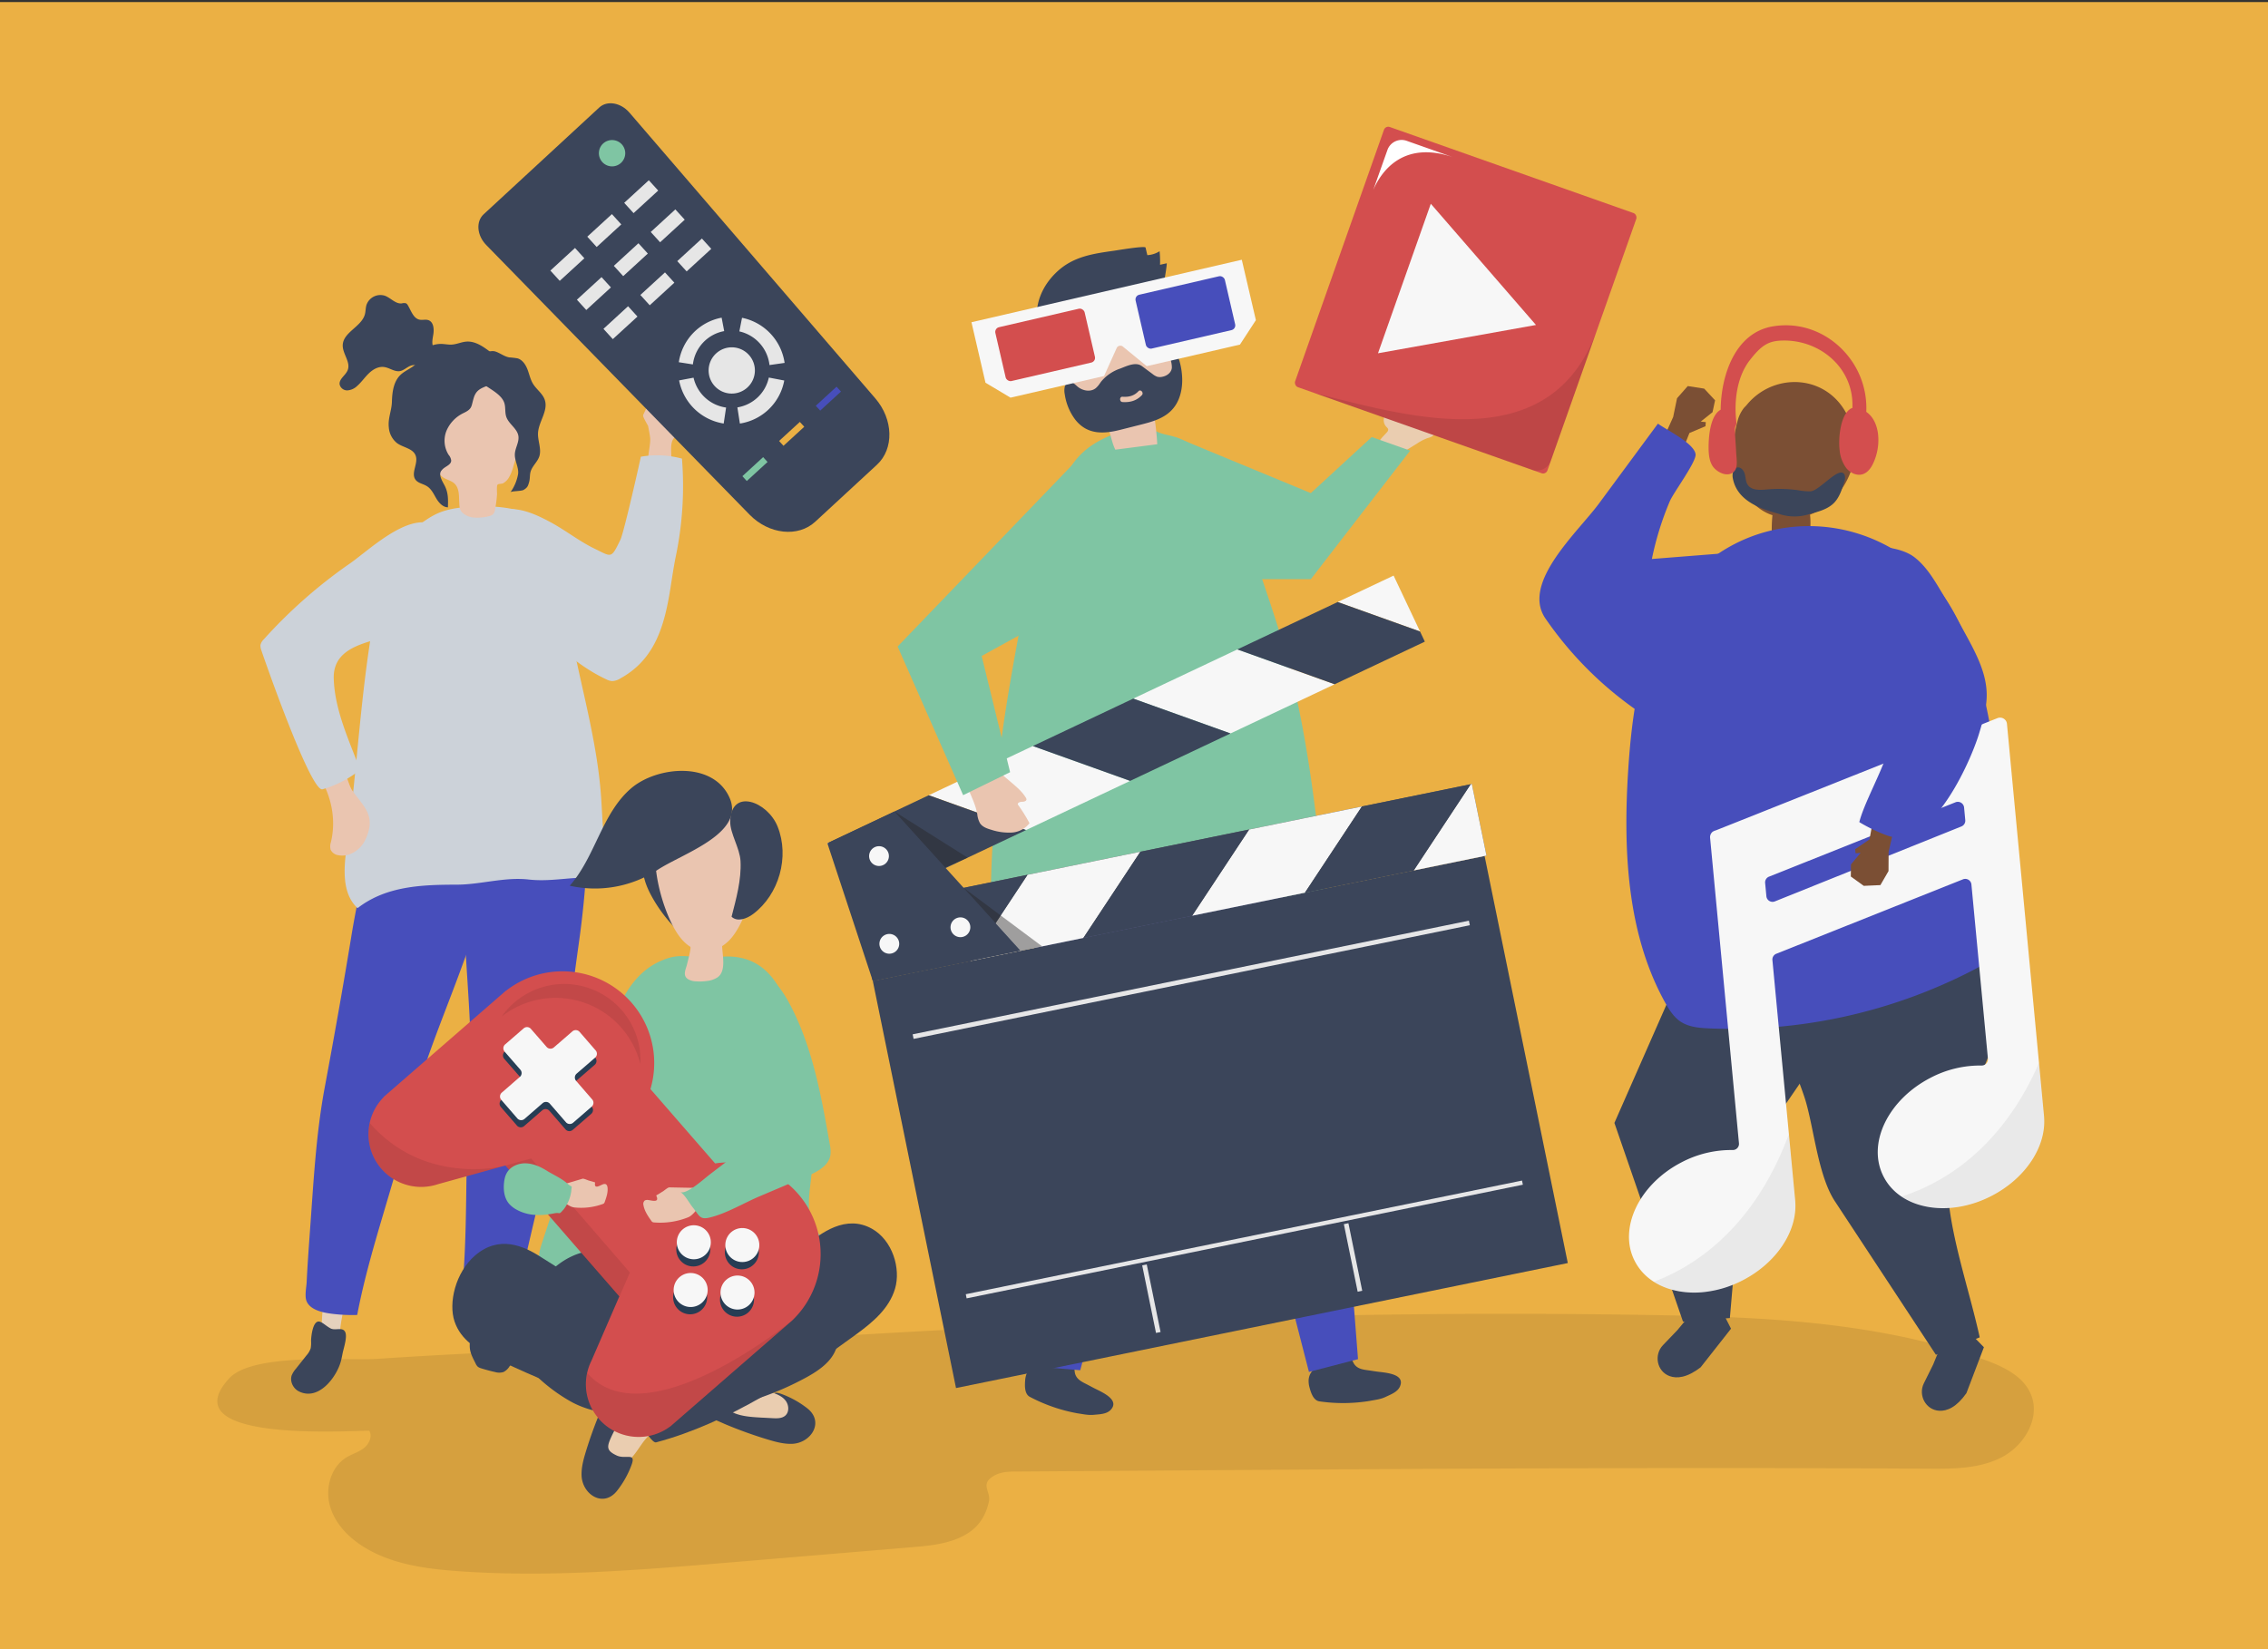 <svg xmlns="http://www.w3.org/2000/svg" viewBox="0 0 1100 800"><rect x="0" y="0" width="1100" height="800" fill="#333333" stroke="none"/><defs><style>.cls-1{isolation:isolate;}.cls-2{fill:#ebb044;}.cls-3{opacity:0.09;}.cls-4{fill:#e5d1bd;}.cls-5{fill:#3b455a;}.cls-6{fill:#474ebb;}.cls-7{fill:#7fc5a3;}.cls-8{fill:#534741;}.cls-9{fill:#eac5b0;}.cls-10{fill:#f7f7f7;}.cls-11{fill:#d34e4e;}.cls-12{fill:#59595b;}.cls-13{fill:#e6e6e7;}.cls-14{fill:#272525;opacity:0.42;}.cls-14,.cls-22{mix-blend-mode:multiply;}.cls-15{fill:#eacdb0;}.cls-16{opacity:0.1;}.cls-17{fill:#fff;}.cls-18{fill:#7b4f34;}.cls-19{fill:#161216;opacity:0.06;}.cls-20{fill:#ccd2d9;}.cls-21{fill:#e6e6e6;}.cls-22{opacity:0.08;}.cls-23{fill:#273d54;}</style></defs><title>Artboard 195</title><g class="cls-1"><g id="background"><rect class="cls-2" y="1" width="1100" height="800"/></g><g id="object"><path class="cls-3" d="M915.89,647.11a309.54,309.54,0,0,1,46.26,12.39c9.32,3.33,19.37,8,23,17.25,4.49,11.32-3.42,24.49-14.21,30.12s-23.52,5.67-35.69,5.59c-126.75-.79-253.5.08-380.25.95l-61.71.42c-3.78,0-7.74.1-11,1.94-7.38,4.14-1.56,7.65-2.66,12.64-1.35,6.13-4.3,11.39-9.66,15-8,5.37-18.12,6.34-27.75,7.14l-89,7.45c-43.65,3.65-87.51,7.31-131.19,4.15-15.89-1.15-32.3-3.4-45.79-11.86-7.46-4.68-14-11.51-16.27-20s.51-18.67,8-23.27c2.75-1.69,6-2.58,8.52-4.56s4.28-5.7,2.58-8.44c-10.17,0-96.26,5.79-68-25.29,11.61-12.75,56.83-8.53,72.19-9.57,41.37-2.79,82.8-4.48,124.25-5.38,38.92-.84,76.65-4.43,115.51-6.68,82.72-4.79,165.52-8.21,248.38-9.36q64.61-.9,129.23.17C839.18,638.55,878.2,639.91,915.89,647.11Z"/><path class="cls-4" d="M165,647.77c-3.14.21-6-.89-9.06-1.24a155.74,155.74,0,0,1,3.63-31.67c4.73,5.25,8.71,2.2,8.55,12.07C168.09,630.13,164.4,642.91,165,647.77Z"/><path class="cls-5" d="M155.27,641.19c-3.57-1.28-4.37,7.25-4.4,9.25a15.43,15.43,0,0,1-.18,3.6,9.66,9.66,0,0,1-2,3.4L143.49,664a11.68,11.68,0,0,0-2,3.15c-1,2.92.67,6.38,3.43,7.78,9.59,4.84,18.34-6.89,20.42-14.63.32-1.18.55-2.39.78-3.59.48-2.5,2.37-7.94,1.38-10.38-1.16-2.84-4.66-.78-7-1.85C158.44,643.44,156.72,641.7,155.27,641.19Z"/><path class="cls-6" d="M223.36,470.64c-8.93,24.32-19.25,48.12-25.12,73.58-7.27,31.46-19,62.13-25,93.66a77.89,77.89,0,0,1-11.63-.5c-4.43-.52-11.45-1.72-13.05-6.55-.81-2.47.05-6.48.18-9.05.4-8.21,1-16.42,1.59-24.62,1.71-23.2,2.88-46.69,7.15-69.57,4.49-24.07,8.79-48.22,12.74-72.28,2-12.44,4.55-24.8,7.65-37,.79-3.15,9.09-35.6,10.72-35.34a152.29,152.29,0,0,1,54.28,19.47c1.63,1,3.21,2.12,3.78,3.85s.05,3.22-.47,4.79c-5,15-11.75,29-17.11,43.88C227.21,460.14,225.31,465.32,223.36,470.64Z"/><path class="cls-4" d="M228.56,642.25c2.93,1.14,6,.94,9,1.52a156.68,156.68,0,0,0,6-31.32c-6.08,3.61-9-.49-11.76,9C230.87,624.5,230.59,637.8,228.56,642.25Z"/><path class="cls-5" d="M240.64,640.66c0,5.83,4.6,12.11,7.14,17.35a3.6,3.6,0,0,1-.59,4.69,7.33,7.33,0,0,1-3,2.86,7.07,7.07,0,0,1-4.1,0c-2.27-.5-4.52-1.1-6.73-1.8a4.9,4.9,0,0,1-1.57-.73,4.79,4.79,0,0,1-1.15-1.68c-1.57-3.15-2.9-5.39-2.82-8.9s.55-7.38-.12-11c-.32-1.74-.76-4,.74-4.93,1.15-.74,3.26.28,4.52.49,2.22.36,4.27.22,6.31,1.39a2.92,2.92,0,0,1,1.08.92A2.48,2.48,0,0,1,240.64,640.66Z"/><path class="cls-6" d="M225.53,455.79c1.3,25.88,4.07,51.66,2.11,77.72-2.42,32.19-.37,65-4,96.85a79.34,79.34,0,0,0,11.25,3c4.38.81,11.44,1.76,14.4-2.37,1.51-2.12,1.88-6.21,2.53-8.7,2.06-8,3.94-16,5.8-24,5.27-22.66,11.14-45.44,13.87-68.55,2.87-24.31,5.95-48.65,9.33-72.8,1.75-12.48,3-25,3.7-37.61.18-3.24,1.91-36.69.27-36.93a152.17,152.17,0,0,0-57.6,2.45c-1.85.44-3.71,1.07-4.76,2.55s-1,3.06-1,4.71c.36,15.78,2.6,31.17,3.29,47C225,444.61,225.25,450.13,225.53,455.79Z"/><path class="cls-5" d="M497.66,667.13a7.57,7.57,0,0,1,2.16-3.5c.55-.48,1.17-.85,1.71-1.35,2.5-2.33,2.22-4.56,5.91-4.06,4.19.58,8.38,1.35,12.56,2a1,1,0,0,1,.47.17,1,1,0,0,1,.26.68c.17,1.45.34,2.9.52,4.35.46,3.92,4,5.07,6.85,6.62l2.29,1.21c3.26,1.73,13.15,5.58,8.27,10.69-2,2.11-5.51,2.11-8.2,2.38s-5.21-.36-7.77-.71a79.63,79.63,0,0,1-23.2-8c-2.67-1.42-2.49-5.44-2.26-8.29A11.56,11.56,0,0,1,497.66,667.13Z"/><polygon class="cls-6" points="509.41 412.32 501.04 445.07 510.32 538.42 499.41 662.63 523.93 664.7 555.74 545.89 580.83 415.9 509.41 412.32"/><path class="cls-5" d="M634.7,670.36a7.52,7.52,0,0,1,.86-4c.36-.63.83-1.19,1.16-1.84,1.59-3,.58-5,4.23-5.79,4.15-.85,8.35-1.52,12.52-2.27a.91.91,0,0,1,.49,0,1,1,0,0,1,.47.55c.65,1.31,1.3,2.62,1.94,3.93,1.75,3.54,5.44,3.45,8.67,4l2.56.38c3.65.54,14.26.88,11.36,7.32-1.2,2.67-4.5,3.83-6.94,5s-5,1.4-7.56,1.91a79.75,79.75,0,0,1-24.53.24c-3-.45-4.16-4.3-4.89-7.07A10.92,10.92,0,0,1,634.7,670.36Z"/><polygon class="cls-6" points="560.94 426.17 551.92 451.01 603.78 544.78 634.85 665.52 658.65 659.32 649.09 536.7 629.48 405.77 560.94 426.17"/><path class="cls-7" d="M480.85,421.15c.21-6.1.57-11.2.62-13a472.39,472.39,0,0,1,4.28-49.75c2-15,4.59-30.1,7.37-45.24,4.36-23.75,8.32-44.67,17.06-67.25,3.11-8,6.29-16.18,11.65-22.86,4.94-6.16,12.31-10.38,19.71-12.86,3.45-1.15,7.34-2.14,10.8-2.93,3.92-.88,5.88.89,9.63,2.49,2.52,1.08,5.48,1.37,8.09,2.28,15.52,5.44,24.38,16.4,29.63,32l12.67,37.53c3.47,10.27,6.94,20.55,9.95,31,7.88,27.29,12.53,55.4,16,83.59,1.71,14.13,3.12,28.29,4.47,42.46.86,9.06-3.74,5.25-9.18,2.48-9.37-4.77-18.68-9.8-29.19-11.52a88.92,88.92,0,0,0-15.48-.8c-31.45.45-63,5.13-92.56,15.94a16.27,16.27,0,0,0-5,2.53c-1.91,1.6-4.5,5.24-7.27,3.34-1.72-1.19-2.13-5.22-2.45-7C480.36,436.15,480.61,428.51,480.85,421.15Z"/><path class="cls-8" d="M555.87,145.53a38.34,38.34,0,0,1,8.25,15.63c.42,1.53.93,3.29,2.36,3.92s.87,3.07,1.57,1.54,3.06-6.82,2.84-8.5a63.88,63.88,0,0,0-2.67-11.59c-1.09-3.28-2.56-6.63-5.3-8.69a19.31,19.31,0,0,0-5.5-2.56c-2.78-.94-5.63-1.88-8.55-1.77-5,.18-7.59,2.61-2.55,5.06A30.58,30.58,0,0,1,555.87,145.53Z"/><path class="cls-9" d="M540.94,218.13l20.34-2.63A126.92,126.92,0,0,0,559,197.42c5.55-2.32,11.91-5.77,12.48-12.37a20.88,20.88,0,0,0-.74-6.26l-5.67-25.63c-.65-2.95-1.34-6-3-8.51-2.84-4.4-7.93-6.26-12.68-7.07-12.14-2.09-25,1-33.76,9.89a19.32,19.32,0,0,0-5.26,8.57c-1.35,5.24.28,11,1.89,16.27l4.47,14.74c1.71,5.65,4.07,12.06,9.15,14.1,2.69,1.08,5.77.69,8.25,2.32C538.56,206.34,538.44,213.24,540.94,218.13Z"/><path class="cls-5" d="M572,174.93c-.46-1.56-2.2-6-3.87-2.6a5,5,0,0,0-.15,3,10.91,10.91,0,0,1,.38,3.09c-.22,2.35-2.37,3.89-4.51,4.33a5.17,5.17,0,0,1-2.59,0,7.74,7.74,0,0,1-2.26-1.32l-5.18-3.84c-3-2.21-7.35,0-10.42,1.17a20.54,20.54,0,0,0-9.34,6.36l-.71,1a11,11,0,0,1-1.89,2.17c-2.49,2-6.31,1.37-8.87-.78-1.18-1-2.37-2.34-3.82-2.22a3,3,0,0,0-2.35,2.31,8.78,8.78,0,0,0,0,3.68,26.77,26.77,0,0,0,5.14,12.35c6,7.55,14.13,6.81,22,4.82l9.33-2.36c5.69-1.43,11.68-3,15.73-7.52,3.56-3.94,4.93-9.59,4.75-15.13A34.38,34.38,0,0,0,572,174.93Zm-18.18,16.75c-2.54,2.75-5.84,3.61-9.43,3.35-1.53-.12-1.48-2.69.05-2.58,3,.22,5.6-.39,7.72-2.68C553.23,188.62,554.89,190.54,553.83,191.68Z"/><path class="cls-5" d="M562.63,128.44a46.5,46.5,0,0,0-.22-6.57,12.33,12.33,0,0,1-5.94,1.9c-.29-1.22-.57-2.45-.86-3.67-.24-1-14,1.35-15.1,1.5-10.53,1.49-20.16,2.81-28.21,10.56-6.87,6.62-10.34,15-9.42,24.6.87,9.2,6.42,20.22,13.2,26.48-.58-2.37-3.21-7.68-3.17-10.06a20.92,20.92,0,0,1,.69-7,27.12,27.12,0,0,1,6.95-11.93c5.17-5.22,11.74-8.86,18.54-11.45,6.23-2.37,13.89-5,20.65-4.7,3.24.14,3.93.8,5.06-2.76.2-.62,1.32-7.67,1.06-7.62Z"/><path class="cls-10" d="M471.17,156.31l6.8,29.34,12.14,7.25,45.38-10.5,6-13.34a2,2,0,0,1,3.32-.77l11.37,9.33,45.21-10.46,7.73-11.85L602.28,126Z"/><rect class="cls-11" x="484.69" y="153.89" width="44.44" height="26.81" rx="2.35" transform="translate(-24.67 118.6) rotate(-13.03)"/><rect class="cls-6" x="552.7" y="138.15" width="44.44" height="26.81" rx="2.35" transform="translate(-19.37 133.52) rotate(-13.03)"/><rect class="cls-5" x="440.43" y="443.5" width="302.85" height="201.56" transform="translate(-96.99 129.52) rotate(-11.55)"/><rect class="cls-12" x="416.7" y="410.37" width="303.78" height="35.44" transform="translate(-74.2 122.5) rotate(-11.55)"/><polygon class="cls-10" points="685.67 422.25 720.95 415.04 713.85 380.32 713.29 380.44 685.67 422.25"/><polygon class="cls-13" points="416.23 441.14 422.23 470.52 445.61 435.14 416.23 441.14"/><polygon class="cls-10" points="498.36 424.36 470.74 466.17 525.45 454.99 553.08 413.18 498.36 424.36"/><polygon class="cls-10" points="605.83 402.4 578.2 444.21 632.91 433.03 660.54 391.22 605.83 402.4"/><polygon class="cls-5" points="445.61 435.14 422.23 470.52 423.32 475.86 470.74 466.17 498.36 424.36 445.61 435.14"/><polygon class="cls-5" points="553.08 413.18 525.45 454.99 578.2 444.21 605.83 402.4 553.08 413.18"/><polygon class="cls-5" points="660.54 391.22 632.91 433.03 685.67 422.25 713.29 380.44 660.54 391.22"/><polygon class="cls-13" points="448.96 425.67 416.4 441.05 401.26 409.01 401.78 408.77 448.96 425.67"/><polygon class="cls-10" points="675.91 279.21 688.73 306.33 648.8 292.03 675.91 279.21"/><polygon class="cls-10" points="600.12 315.03 647.3 331.93 596.81 355.79 549.63 338.89 600.12 315.03"/><polygon class="cls-10" points="500.95 361.9 548.13 378.8 497.64 402.66 450.46 385.76 500.95 361.9"/><polygon class="cls-5" points="648.8 292.03 688.73 306.33 691.06 311.25 647.3 331.93 600.12 315.03 648.8 292.03"/><polygon class="cls-5" points="549.63 338.89 596.81 355.79 548.13 378.8 500.95 361.9 549.63 338.89"/><polygon class="cls-5" points="450.46 385.76 497.64 402.66 448.96 425.67 401.78 408.77 450.46 385.76"/><polygon class="cls-5" points="423.32 475.86 401.28 409.06 433.83 393.67 495.04 461.21 423.32 475.86"/><polygon class="cls-14" points="433.83 393.67 469.32 416.04 458.4 420.77 433.83 393.67"/><polygon class="cls-14" points="467.38 430.69 505.46 459.08 495.04 461.21 467.38 430.69"/><path class="cls-10" d="M431,414.19a4.8,4.8,0,1,1-5.76-3.58A4.79,4.79,0,0,1,431,414.19Z"/><path class="cls-10" d="M436,456.75a4.8,4.8,0,1,1-5.77-3.58A4.8,4.8,0,0,1,436,456.75Z"/><path class="cls-10" d="M470.49,448.72a4.8,4.8,0,1,1-5.77-3.58A4.8,4.8,0,0,1,470.49,448.72Z"/><rect class="cls-13" x="465.82" y="600.24" width="275.36" height="2.05" transform="translate(-108.16 133) rotate(-11.55)"/><rect class="cls-13" x="557.29" y="613.27" width="2.26" height="33.45" transform="translate(-114.82 124.56) rotate(-11.55)"/><rect class="cls-13" x="655.1" y="593.28" width="2.26" height="33.45" transform="translate(-108.84 143.73) rotate(-11.55)"/><rect class="cls-13" x="440.08" y="474.16" width="275.36" height="2.26" transform="translate(-83.46 125.3) rotate(-11.55)"/><path class="cls-9" d="M474,395a11,11,0,0,0,1.34,4.39c1.2,1.77,3.38,2.54,5.44,3.13a27.39,27.39,0,0,0,9.9,1.35,11.76,11.76,0,0,0,8.63-4.53,73.08,73.08,0,0,0-5.65-9.07c-.17-.91,1.09-1.33,2-1.33s2.18-.25,2.18-1.18a1.64,1.64,0,0,0-.3-.81c-1.74-2.89-4.36-5.12-6.93-7.31L480.48,371a3.5,3.5,0,0,0-4.36-.87c-3.05,1.05-6.19,2-9.15,3.23C467.61,380.88,472.72,387.5,474,395Z"/><polygon class="cls-7" points="528.44 216.8 435.36 313.61 467.13 385.73 489.91 374.58 476.12 318.2 532.91 286.94 528.44 216.8"/><path class="cls-15" d="M672.63,209.73a2,2,0,0,0,.65-1.28c0-.62-.58-1.07-1-1.52a4.69,4.69,0,0,1,.7-6.83,4.37,4.37,0,0,1,6.33,2.26,21.26,21.26,0,0,0,7.15-4.79c.77-.77,1.59-1.67,2.68-1.71a3.85,3.85,0,0,1,1.87.57c1.29.66,2.57,1.34,3.84,2,1.69.93,3.47,2,4.15,3.82,1.07,2.82-1,5.77-3,8.06a7,7,0,0,1-1.44,1.39,10.06,10.06,0,0,1-2.22.84,23.14,23.14,0,0,0-5,2.58l-14.93,9.21c-.16.08-4.24-6.78-4.24-7.73C668.17,213.89,671,211.66,672.63,209.73Z"/><polygon class="cls-7" points="570.06 212.01 635.76 239.2 665.3 212.01 683.94 218.6 635.76 280.97 581.22 280.97 570.06 212.01"/><rect class="cls-11" x="645.98" y="78.68" width="129.78" height="133.85" rx="2.21" transform="translate(89.06 -228.42) rotate(19.45)"/><g class="cls-16"><path d="M637.52,190.67l105.32,37.2a7.31,7.31,0,0,0,9.34-4.38l22.6-64C752.18,223.49,682.45,201.76,637.52,190.67Z"/></g><path class="cls-17" d="M672.94,72.68,666,92.25c3.46-8.12,13.91-24.77,39.32-15.79l-23.07-8.15A7.31,7.31,0,0,0,672.94,72.68Z"/><polygon class="cls-10" points="744.96 157.64 693.95 98.84 668.34 171.37 744.96 157.64"/><polygon class="cls-18" points="815.85 218.91 819.39 210.05 827.17 206.76 827.33 204.77 824.89 204.51 830.59 199.95 831.83 194.2 826.55 188.52 818.57 187.28 813.38 193.19 811.5 202.29 806.13 214.22 815.85 218.91"/><path class="cls-6" d="M821.82,218.74a4.55,4.55,0,0,1,.55,1.57c.52,3.58-10.68,18.57-12.5,22.85a146.2,146.2,0,0,0-8.69,28l40.91-3.23A361.93,361.93,0,0,1,806,347.62a4.44,4.44,0,0,1-2.47,2.32,4.39,4.39,0,0,1-3.11-1,175.3,175.3,0,0,1-50.87-48.92c-11.89-17.31,15.76-41.93,25.94-55.73l28.62-38.78C808.24,208.49,819.16,213.82,821.82,218.74Z"/><path class="cls-18" d="M842.64,204.65a16.87,16.87,0,0,1,3.17-6.75c.45-.52,1-1,1.39-1.49,14.87-18.19,46.49-14.51,52,14.94,3,15.84-7,32.84-21.33,38.31.56,4.19-.1,9.28,0,12.46a3,3,0,0,1-.39,1.89,2.43,2.43,0,0,1-1.49.75,21.5,21.5,0,0,1-15.36-2.36,2.6,2.6,0,0,1-.9-.75,2.93,2.93,0,0,1-.33-1.41,69.73,69.73,0,0,1,.25-10.32c-8.55-2.79-14.76-10.83-17.38-19.54C839.8,222.06,840.32,213,842.64,204.65Z"/><path class="cls-5" d="M813.57,645.21l-7,7.3c-4.51,4.7-3,12.69,3.13,15,3.59,1.34,8.53.83,15.12-4.23l14.74-18.74-2.87-5.64-16.57-1.58Z"/><path class="cls-5" d="M829.05,440.07,783,544.72l33.27,96.38L839,639.38l6.43-74.4s69.41-97.32,64.71-100.2S829.05,440.07,829.05,440.07Z"/><path class="cls-5" d="M937.61,661.91,933.1,671c-2.9,5.83.94,13,7.45,13.35,3.84.21,8.4-1.75,13.18-8.54l8.48-22.28L957.78,649,941.5,652.4Z"/><path class="cls-5" d="M863.21,477.35c-6.18,12.59,9,44.51,12.6,56.93,4.06,13.92,6.1,36.24,14.13,48.45l49,74.46,21.24-8.45c-4.66-21.15-12.32-43.32-14.94-64.67-3.79-30.89,19.84-63.6,26.36-94.77,1.9-9.08,3.21-18.53,1.27-27.6s-7.68-17.8-16.35-21.11c-13.28-5.08-27.45,3.52-39.47,11.1-14.59,9.2-30.12,17.54-47.07,20.69A8.91,8.91,0,0,0,863.21,477.35Z"/><path class="cls-6" d="M928.69,273.77c22.64,18.53,31.32,50,36.77,79.49a707.08,707.08,0,0,1,10,79.18c.66,9.44.91,19.73-4.36,27.34-3.46,5-8.85,8.09-14.14,10.83a255,255,0,0,1-128.17,28.25c-4.91-.22-10.09-.67-14.17-3.6-3-2.19-5.16-5.55-7-8.9-18.61-33.5-20.4-74.21-17.93-112.72,1.78-27.73,5.83-56.25,19.84-79.68C835.15,251.15,891,242.9,928.69,273.77Z"/><path class="cls-10" d="M971.79,348.6a3.35,3.35,0,0,0-3-.24S835.35,401.6,832.21,402.8a5.54,5.54,0,0,0-1.54.67,3.34,3.34,0,0,0-1.26,2.92l14,148.16a3,3,0,0,1-3.14,3.32,51.88,51.88,0,0,0-24.78,6c-20.67,10.72-30.79,32.28-22.55,48,4.07,7.8,11.88,13,22,14.63a43.52,43.52,0,0,0,11.08.32A53,53,0,0,0,845.35,621c16.17-8.39,26.33-23.58,25.38-37.86,0-.11,0-.22,0-.33L859.64,465.76a3,3,0,0,1,1.91-3.11L952,426.58a3,3,0,0,1,4.16,2.53l8,84.45a3.05,3.05,0,0,1-3.14,3.32,51.77,51.77,0,0,0-24.79,6c-9.85,5.11-17.65,12.81-22,21.68-4.46,9.2-4.67,18.56-.6,26.36s11.89,13,22,14.63c9.76,1.57,20.56-.38,30.41-5.49,16.37-8.5,26.54-23.87,25.35-38.29,0-.06,0-.11,0-.17l-18-190.47A3.29,3.29,0,0,0,971.79,348.6ZM952.6,391.71l.57,6.09a3,3,0,0,1-1.89,3.11l-90.4,36.33a3,3,0,0,1-4.17-2.53l-.6-6.35a3,3,0,0,1,1.9-3.11l90.42-36.07A3.05,3.05,0,0,1,952.6,391.71Z"/><path class="cls-19" d="M802.09,621.78A33.57,33.57,0,0,0,815,626.53a43.52,43.52,0,0,0,11.08.32A53,53,0,0,0,845.35,621c16.17-8.39,26.33-23.58,25.38-37.86,0-.11,0-.22,0-.33l-3.09-32.67C850.46,596.42,821.17,614.65,802.09,621.78Z"/><path class="cls-19" d="M966.05,580.05c16.37-8.5,26.54-23.87,25.35-38.29,0-.06,0-.11,0-.17l-2.46-26c-19,43.68-49.1,59.3-66.69,64.83a33.35,33.35,0,0,0,13.4,5.1C945.4,587.11,956.2,585.16,966.05,580.05Z"/><path class="cls-5" d="M846.81,233a6.65,6.65,0,0,0,.81,2.12c1.84,2.85,6,2.61,9.37,2.31a66.25,66.25,0,0,1,15.22.38,28.38,28.38,0,0,0,5.95.52c4.43-.3,14.21-12.86,16.49-8a4.83,4.83,0,0,1-.17,3.38c-1.11,3.69-2.31,7.54-5,10.28-3,3-7.28,4.16-11.37,5.21a23.29,23.29,0,0,1-15.54,0c-9.17-2.44-20.35-6.47-22.19-17.51-.33-2,.35-4.67,2.37-4.92,1.74-.22,3.08,1.57,3.52,3.27C846.5,231,846.6,232,846.81,233Z"/><polygon class="cls-18" points="908.45 397.81 906.72 407.2 899.75 411.96 899.98 413.94 902.42 413.71 897.74 419.31 897.66 425.19 903.95 429.72 912.01 429.36 915.95 422.55 915.99 413.25 918.91 400.5 908.45 397.81"/><path class="cls-6" d="M902.44,399.2l-.66-.42c3.46-13.54,18.9-37,16-50.09-1.51-6.9-10.74-16.25-14.67-22.25l-16.77-25.59c-1.56-2.39-3.16-4.86-3.77-7.66-.78-3.59.17-7.33,1.55-10.73,2.37-5.81,6.23-11.26,11.75-14.24,8.47-4.57,25-3.79,32.64,2.08,5.27,4.07,8.91,9.85,12.34,15.56q7,11.67,13.49,23.66c4.6,8.51,9.1,17.53,9.23,27.21.08,6.47-1.8,12.79-3.67,19-4.36,14.49-23.93,58.07-45.3,49.3A79.37,79.37,0,0,1,902.44,399.2Z"/><path class="cls-11" d="M910.81,210.07c-.53-3.64-2-7.3-4.79-9.62-.29-.24-.57-.46-.86-.67a40.34,40.34,0,0,0-7.91-25.91c-8.35-11.26-22.34-18.12-37.52-15.53-18.05,3.07-25,23.43-25.19,40.39a7.59,7.59,0,0,0-2.39,2.24c-3,4.25-3.44,11.88-3.47,15.8,0,3,.19,6.23,1.68,8.89,1.85,3.34,8.12,6.66,11.14,2.5,1.44-2,.65-6.4.55-8.79-.14-3.17-.42-6.34-.58-9.51a23,23,0,0,1,.08-2.68,3.78,3.78,0,0,0,.6-2.58c-1.2-9.94.26-21.77,6.48-29.82,5.94-7.68,9.43-9.5,16.26-9.59,17.92-.24,33.86,13.23,33.56,31.68,0,.23,0,.59,0,1-5.63,1.92-7,14.36-6.21,20.49a17.17,17.17,0,0,0,3.18,8.65c1.92,2.4,5.09,3.9,7.9,3.06s4.56-3.64,5.69-6.45A26.55,26.55,0,0,0,910.81,210.07Z"/><path class="cls-20" d="M214.65,248.1c-.32.1-.63.21-.94.33-5.2,2-9.63,5.53-14,9-6.5,5.25-9.7,7.55-12.21,15.33a188,188,0,0,0-5.25,22.39c-7.36,38.38-8.78,76.59-14.07,115.26-1.43,10.53-2.55,22.9,5.24,30.13,13.81-10.75,31.17-11.37,47.92-11.39,11.76,0,23.27-3.82,35.06-2.5,11.27,1.25,21.11-1.57,32.54-.82,2.76.18,6.28.15,7.36-2.39-4-11.87-3.89-24.62-4.78-37.1-2.32-32.26-13-63.23-17.32-95.27-1.47-10.9-2.25-29-10.69-37.22-9.16-9-30.08-9.15-41.86-7.39A39.46,39.46,0,0,0,214.65,248.1Z"/><path class="cls-9" d="M179,402.22c1.7-8.05-3.45-12-8.17-18.81-2.63-3.82-3.67-15-10-14.11a10.23,10.23,0,0,0-3.55.92,9.09,9.09,0,0,0-2.3,1.94c-.53.58-1.5,1.37-1.47,2.14s1.36,2.32,1.79,3c5.45,9.27,7.78,20.26,5.23,31.1a6.63,6.63,0,0,0-.17,3.81,4.86,4.86,0,0,0,3.74,2.64c5.29,1.08,10.76-2.53,13.05-7.42A24.08,24.08,0,0,0,179,402.22Z"/><path class="cls-20" d="M131.54,329c7.31,20.13,20.71,55.07,24.89,53.88a52.49,52.49,0,0,0,18.23-9.43c-5.28-14.13-12.31-28.88-12.79-44.22-.57-18.43,22.86-17.9,37.36-23.92,4.46-1.84,9-3.92,12.18-7.55,3.7-4.24,5-10,5.52-15.66.65-7.49,1.7-23.43-6.44-27.48-12.5-6.22-31.63,12.39-40.92,18.82A240.06,240.06,0,0,0,128,310.07a5.71,5.71,0,0,0-1.67,2.81,5.85,5.85,0,0,0,.44,2.6C127.15,316.68,129,321.93,131.54,329Z"/><path class="cls-9" d="M223.4,247.55a4,4,0,0,0,.8,1.08,9.19,9.19,0,0,0,5.15,2.39,22.91,22.91,0,0,0,7.46-.53c3.33-.63,3.21-2.58,3.69-5.6.27-1.65.43-3.31.56-5,.06-.91-.29-4.18.29-4.82.4-.43,2-.29,2.71-.66a7.65,7.65,0,0,0,2.72-2.7A21.74,21.74,0,0,0,249,226.2l3-10a52.37,52.37,0,0,0,2.41-10.37c.51-5.34-.36-12.87-4.38-16.77-3.68-3.56-9-4.81-14-5.43a29,29,0,0,0-18.88,3.81,15.56,15.56,0,0,0-5.76,5.69c-2.07,3.84-1.91,8.62-1.69,13.1q.3,6.19.61,12.4c.24,4.75.83,10.23,4.39,12.8,1.89,1.37,4.36,1.66,6,3.42,2,2.2,1.9,5.49,2,8.28C222.84,244.73,222.72,246.24,223.4,247.55Z"/><path class="cls-5" d="M244,194.14a7,7,0,0,1,.56,1.21c.76,2.19.24,4.66,1,6.86,1.17,3.48,5.23,5.57,5.85,9.2.5,3-1.53,5.78-1.7,8.78-.19,3.28,1.91,6.38,1.59,9.62a21.34,21.34,0,0,1-3.75,9c.52-.69,5.23-.45,6.45-1.19,1.87-1.14,2.08-1.86,2.64-3.81s.12-3.85,1-5.83c1.05-2.43,3.22-4.22,4-6.81,1-3.54-.84-7.27-.7-11,.23-5.58,5.05-10.83,3.3-16.13-1-3.11-4.05-5.1-5.75-7.9-1.29-2.13-1.76-4.63-2.66-6.95s-2.43-4.64-4.81-5.35a40.07,40.07,0,0,0-4.11-.48c-2.35-.44-4.3-2.06-6.56-2.82-3.24-1.1-8.95,2.17-10.84,4.92s-.93,5,1,7.44C233.65,187,241.37,189.58,244,194.14Z"/><path class="cls-5" d="M200.42,177.67c-1.94,1.42-4.33,2.45-6.1,4.11-3.46,3.24-4.11,8.42-4.24,13.16-.11,4.21-2,8-1.5,12.35a10.77,10.77,0,0,0,4,7.68c3,2.17,7.69,2.53,9,6,1.45,3.74-2.42,8.46-.07,11.71,1.3,1.79,3.84,2,5.7,3.26,2.07,1.34,3.14,3.74,4.4,5.86s3.17,4.25,5.64,4.3c.1-3.75.21-6.73-1.4-10.16-.93-2-3.68-5.7-1.57-7.86,1.33-1.8,4.48-2.39,4.56-4.63a5.17,5.17,0,0,0-1.27-2.83,12.88,12.88,0,0,1-1-11.71,16.81,16.81,0,0,1,8.31-8.57c4.3-2.08,3.61-3.13,4.86-7.24,1.14-3.79,3.29-4.67,6.7-6,3.06-1.24,4-2,5.17-4.88.83-2.09,1.84-4.6.65-6.94a14.14,14.14,0,0,0-4.33-4.45c-3.47-2.65-7.37-5.43-11.72-5.12-2.41.18-4.69,1.31-7.11,1.45-1.61.09-3.21-.26-4.83-.32a12.83,12.83,0,0,0-7.88,2.39c-2.25,1.65-2.19,3.38-3.44,5.73A8.44,8.44,0,0,1,200.42,177.67Z"/><path class="cls-5" d="M210.16,162.22c.42-2.62.15-6-2.35-6.91-1.37-.48-2.9.05-4.32-.24-3-.62-4.07-4.29-5.66-6.95a2.31,2.31,0,0,0-.94-1,3.74,3.74,0,0,0-2,.05c-3,.37-5.31-2.61-8.16-3.69a7.14,7.14,0,0,0-9,4.48c-.44,1.48-.36,3.08-.77,4.57-1.66,6-10.51,8.61-10.73,14.87-.15,4.23,4,8.29,2.38,12.2-1,2.51-4.25,4.22-3.88,6.9a3.72,3.72,0,0,0,3.81,2.87,7.5,7.5,0,0,0,4.66-2.12c2.08-1.82,3.65-4.15,5.63-6.08s4.63-3.49,7.38-3.14,5.06,2.4,7.7,2c2.11-.35,3.68-2.23,5.75-2.77s4,.27,6,.39,4.45-.92,4.51-2.92a4.68,4.68,0,0,1,0-1.45c.42-1.29,2.63-1.22,3-2.51-1-1.61-2.52-1-3.27-3.14C209.41,166,209.9,163.86,210.16,162.22Z"/><path class="cls-9" d="M320.69,191.19l-1.53.06a2.43,2.43,0,0,0-.89.17,2.36,2.36,0,0,0-.68.58,36.48,36.48,0,0,0-5.2,8.35c-.56,1.12-.66,1.2-.12,2.39s1.35,2.6,2.06,3.86c.35,1.94.78,3.87,1,5.83.46,5-3.85,16,1.94,18.54a9.7,9.7,0,0,0,3.47,1,7.91,7.91,0,0,0,2.86-.59c.72-.26,1.93-.48,2.26-1.21s-.09-2.9-.11-3.79c-.08-2.53-.15-5.07-.23-7.6s.06-5.42,1.93-6.76a10.5,10.5,0,0,0,1.25-.84,4.25,4.25,0,0,0,.88-1.52,31.19,31.19,0,0,0,1.88-6.42c.33-2-.81-3.05-1.82-4.63s-1.07-3.67-2-5.37-2.49-2-4.35-2.07C322.42,191.18,321.56,191.17,320.69,191.19Z"/><path class="cls-20" d="M325.14,285.5c.83-5.27,1.6-10.65,2.73-16.11a167.55,167.55,0,0,0,2.89-46.92,46.23,46.23,0,0,0-19.95-.92c.08,0-8.12,36.57-9.9,40.25-4.58,9.5-4.2,8.37-12.55,4.35-7.32-3.53-14.06-8.9-21.26-12.79-7-3.76-14.62-7.3-22.46-6.24q-1.08,13.56-1.15,27.18c0,3.25,0,6.59,1.22,9.62s3.25,5.34,5.33,7.69c12.91,14.64,26.35,29.67,44,37.93a7.85,7.85,0,0,0,2.76.86,8.13,8.13,0,0,0,4.26-1.41C317.7,319.77,322.27,303.51,325.14,285.5Z"/><path class="cls-5" d="M425.33,225.44,395.4,253.08c-8.33,7.7-22.45,6.19-31.87-3.45L235.82,118.84c-4.51-4.62-5.09-11.34-1.27-14.87l56.1-51.82c3.81-3.53,10.44-2.39,14.65,2.5L424.54,193.26C433.34,203.49,433.66,217.74,425.33,225.44Z"/><polygon class="cls-21" points="283.43 125.29 271.48 136.24 266.93 131.25 278.88 120.29 283.43 125.29"/><polygon class="cls-21" points="301.33 108.86 289.39 119.82 284.84 114.82 296.78 103.86 301.33 108.86"/><polygon class="cls-21" points="319.23 92.44 307.29 103.39 302.74 98.39 314.68 87.44 319.23 92.44"/><polygon class="cls-21" points="296.3 139.42 284.35 150.38 279.8 145.38 291.75 134.43 296.3 139.42"/><polygon class="cls-21" points="314.2 123 302.26 133.95 297.71 128.96 309.65 118 314.2 123"/><polygon class="cls-21" points="332.1 106.57 320.16 117.53 315.61 112.53 327.55 101.58 332.1 106.57"/><polygon class="cls-21" points="309.17 153.56 297.22 164.51 292.68 159.52 304.62 148.56 309.17 153.56"/><polygon class="cls-21" points="327.07 137.13 315.13 148.09 310.58 143.09 322.52 132.14 327.07 137.13"/><polygon class="cls-21" points="344.97 120.71 333.03 131.66 328.48 126.67 340.42 115.71 344.97 120.71"/><path class="cls-21" d="M373.21,177.09l7.33-1.05a26.13,26.13,0,0,0-20.65-21.88l-1.3,6.6A18.85,18.85,0,0,1,373.21,177.09Z"/><path class="cls-21" d="M357.64,197.62l1.21,7.84a25.87,25.87,0,0,0,21.52-20.88l-7.48-1.43A18.65,18.65,0,0,1,357.64,197.62Z"/><path class="cls-21" d="M336.38,183.21l-7,1.32A26.12,26.12,0,0,0,351,205.45l1.16-7.75A18.84,18.84,0,0,1,336.38,183.21Z"/><path class="cls-21" d="M351.24,160.62,350,154.1a25.77,25.77,0,0,0-13.82,7.47,26,26,0,0,0-6.95,14.14l6.83,1.07A18.67,18.67,0,0,1,351.24,160.62Z"/><path class="cls-21" d="M355.35,168.49a11.22,11.22,0,1,1-11.65,10.69A11.24,11.24,0,0,1,355.35,168.49Z"/><polygon class="cls-7" points="372.27 224.1 362.2 233.34 360.06 230.99 370.13 221.75 372.27 224.1"/><polygon class="cls-2" points="390.07 207.02 380 216.26 377.86 213.91 387.93 204.67 390.07 207.02"/><polygon class="cls-6" points="407.88 189.95 397.81 199.18 395.66 196.83 405.73 187.59 407.88 189.95"/><path class="cls-7" d="M301.57,70a6.39,6.39,0,1,1-9-.42A6.43,6.43,0,0,1,301.57,70Z"/><path class="cls-7" d="M347.62,464.36c38.72-5.16,39,45.92,42.76,72.42,1.28,9.09,3.5,18.83,3.44,28,0,7.37-2,14.54-1.37,22.05.45,5.77,3,12,8.49,14.36,2.77,1.18,5.94,1.24,8.71,2.41s5.14,4.32,3.75,6.9a7.34,7.34,0,0,1-3.25,2.64l-20.55,11a110.21,110.21,0,0,1-16.13,7.57c-8,2.76-16.53,3.7-25,4.12A213.66,213.66,0,0,1,283.37,629c-7.92-2.1-20.9-7.58-21.94-17.33-.35-3.27.69-6.5,1.72-9.6q12.66-38.4,25.33-76.79c7.09-21.49,10.45-52.52,35.56-60.49C332,462.25,339,465.51,347.62,464.36Z"/><path class="cls-5" d="M351.74,690.87a207,207,0,0,0,20.93,7.52c3.76,1.12,7.63,2.15,11.55,2,9.18-.39,15.78-10.64,7.25-17.28a46.08,46.08,0,0,0-12.36-6.87c-6.54-2.41-2.71,2.74-4.69,7.12-2.29,5-4.09,4.93-8.81,2.82-6.09-2.72-10.07-6-17.05-5.53-1.93.11-4.17.67-4.91,2.45a3.92,3.92,0,0,0,1,4,11.37,11.37,0,0,0,3.72,2.29Z"/><path class="cls-15" d="M368.86,687.64l5.92.32c2.15.11,4.54.14,6.13-1.29,1.95-1.75,1.73-5.06.16-7.16s-4.12-3.21-6.62-4c-6-1.93-12.39-2.52-18.71-2.77a4.56,4.56,0,0,0-1.88.19,3.89,3.89,0,0,0-1.95,2.55C348.32,686.36,361.19,687.23,368.86,687.64Z"/><path class="cls-5" d="M406.39,645.94c-1.44-12.44-7.68-22.32-19.2-27.72-9.34-4.39-19.84-5.42-30.08-6.73-22.8-2.93-44.56-5.85-67.58-5-18.41.72-29.75,16.43-38.37,31.92-5.43,9.76-3.92,14.34,2.91,22.52a82.67,82.67,0,0,0,22.5,18.8c16.92,9.62,42.91,7.24,61.54,5.17a143.79,143.79,0,0,0,50.48-15.41C398.69,664.27,407.79,658.05,406.39,645.94Z"/><path class="cls-15" d="M292.92,706.18a4.71,4.71,0,0,0,.17,2.61,3.48,3.48,0,0,0,1.32,1.37c4.07,2.6,9.54-.2,12.66-3.88s5.23-8.35,9.2-11.09c9.1-6.27.77-17.74-8.74-15.11C296.43,683.15,294.11,696.49,292.92,706.18Z"/><path class="cls-5" d="M415.51,647.1c7.85-5.77,15.73-12.31,18.6-22S432.93,601.61,422.8,596c-12.36-6.83-24.5,1.57-33.31,9.5-18.05,16.22-37.72,30.57-56.95,45.41-6.5,5-29.05,23.48-29.05,23.48-.62,2.6,11.5,26.15,14.71,25.29C353.28,690.4,387.41,667.75,415.51,647.1Z"/><path class="cls-5" d="M238.93,658.29c-7.69-3.75-15.43-8.26-18.47-17.25s.42-23.79,9.94-32c11.62-10,23.49-4.78,32.16.88,17.77,11.56,37,20.83,55.88,30.71,6.37,3.33,28.51,16,28.51,16,.67,2.45-10.21,29.17-13.31,29.14C299.79,685.52,266.45,671.68,238.93,658.29Z"/><path class="cls-5" d="M291.75,683.36a207,207,0,0,0-7.63,20.89c-1.14,3.76-2.19,7.62-2.05,11.54.34,9.18,10.56,15.83,17.24,7.34a46,46,0,0,0,6.93-12.32c2.45-6.54-2.72-2.73-7.09-4.74-5-2.31-4.91-4.1-2.77-8.82,2.75-6.07,6-10,5.61-17-.1-1.93-.65-4.17-2.43-4.92a3.92,3.92,0,0,0-4,1,11.11,11.11,0,0,0-2.31,3.71C292.71,681.11,292.22,682.23,291.75,683.36Z"/><path class="cls-5" d="M316,434.67A72.15,72.15,0,0,0,327.27,450a122.15,122.15,0,0,1-2-33.27,3.24,3.24,0,0,0-.46-2.44,3,3,0,0,0-2.2-.71C308.47,413.06,310.67,425,316,434.67Z"/><path class="cls-9" d="M341.57,392c-34.08-3.46-24.32,40.79-14.63,58.21,1.84,3.31,4.34,6.84,7.86,9.07.59.37-1.39,7.63-1.59,8.51-.59,2.5-2.27,5.35.46,7.18a8,8,0,0,0,3.9,1.08,25.49,25.49,0,0,0,5.24-.17,11.68,11.68,0,0,0,5.19-1.77c4.34-3,2.36-10.67,2.25-15.17a19.88,19.88,0,0,0,2.88-2.24C365,445.77,379.09,395.83,341.57,392Z"/><path class="cls-5" d="M354.82,444.69c2.75,2.68,7.39,1,10.46-1.32,12.6-9.48,17.72-27.73,11.88-42.38-4.87-12.26-22.64-18.89-23-2.54-.13,5.8,4.67,12.92,5,19.27C359.64,426.78,357.05,436,354.82,444.69Z"/><path class="cls-5" d="M306.1,382.41c-14.22,12.19-17.36,33.21-29.77,47.24A55.56,55.56,0,0,0,318.88,422c12.12-8,42.78-17.67,34.91-35.13C345.78,369.06,318.55,371.73,306.1,382.41Z"/><path class="cls-11" d="M384.4,640.37a44.48,44.48,0,0,0-37.56-76l-31.37-36.07a44.49,44.49,0,0,0-70-47.73l0-.07L186,532.18l.05.08a25.57,25.57,0,0,0,26.32,42.19l32.74-9.07,55.26,63.53-13.52,31.18A25.57,25.57,0,0,0,325,692l.07,0,59.36-51.63Z"/><path class="cls-22" d="M384.31,640.41s-71,58.39-99.5,25.63A25.57,25.57,0,0,0,325,692l.07,0,59.35-51.62Z"/><path class="cls-23" d="M287,536.82l-7.79-9a2.47,2.47,0,0,1,.24-3.49l9-7.8a2.47,2.47,0,0,0,.25-3.49l-7.8-9a2.47,2.47,0,0,0-3.49-.24l-9,7.79a2.48,2.48,0,0,1-3.5-.24l-7.63-8.78a2.47,2.47,0,0,0-3.49-.24l-9,7.8a2.47,2.47,0,0,0-.24,3.49l7.64,8.77a2.49,2.49,0,0,1-.25,3.5l-8.77,7.63a2.47,2.47,0,0,0-.25,3.49l7.8,9a2.47,2.47,0,0,0,3.49.24l8.78-7.64a2.48,2.48,0,0,1,3.49.25l7.8,9a2.47,2.47,0,0,0,3.49.24l9-7.79A2.47,2.47,0,0,0,287,536.82Z"/><circle class="cls-23" cx="359.81" cy="607.49" r="8.25" transform="translate(-184.35 157.6) rotate(-19.78)"/><circle class="cls-23" cx="336.26" cy="606.1" r="8.25" transform="translate(-316.76 373.72) rotate(-41.39)"/><path class="cls-23" d="M362.87,636.7a8.25,8.25,0,1,1,.81-11.64A8.25,8.25,0,0,1,362.87,636.7Z"/><path class="cls-23" d="M340.14,635.53a8.25,8.25,0,1,1,.81-11.64A8.25,8.25,0,0,1,340.14,635.53Z"/><path class="cls-10" d="M287.22,533.33l-7.8-9a2.48,2.48,0,0,1,.24-3.5l9-7.79a2.47,2.47,0,0,0,.24-3.49l-7.8-9a2.47,2.47,0,0,0-3.49-.24l-9,7.8a2.48,2.48,0,0,1-3.49-.25l-7.64-8.77a2.47,2.47,0,0,0-3.49-.25l-9,7.8a2.48,2.48,0,0,0-.25,3.49l7.64,8.78a2.47,2.47,0,0,1-.24,3.49l-8.78,7.63a2.48,2.48,0,0,0-.24,3.5l7.79,9a2.47,2.47,0,0,0,3.49.24l8.78-7.63a2.47,2.47,0,0,1,3.49.24l7.8,9a2.47,2.47,0,0,0,3.49.25l9-7.8A2.47,2.47,0,0,0,287.22,533.33Z"/><circle class="cls-10" cx="360.06" cy="604" r="8.25" transform="translate(-267.5 921.23) rotate(-86.02)"/><path class="cls-10" d="M341.92,608.84a8.25,8.25,0,1,1,.81-11.64A8.25,8.25,0,0,1,341.92,608.84Z"/><circle class="cls-10" cx="357.7" cy="626.99" r="8.25" transform="translate(-325.21 393.12) rotate(-41.39)"/><path class="cls-10" d="M340.39,632a8.25,8.25,0,1,1,.81-11.64A8.24,8.24,0,0,1,340.39,632Z"/><path class="cls-22" d="M301.43,498.62a42.15,42.15,0,0,1,9.16,17.61,37,37,0,0,0-67.27-23.11A42.34,42.34,0,0,1,301.43,498.62Z"/><path class="cls-22" d="M179.33,544.76h0a25.57,25.57,0,0,0,33.08,29.69l31.76-8.8S206,575.43,179.33,544.76Z"/><polygon class="cls-22" points="305.51 617.29 281.57 589.63 257.62 561.98 245.09 565.4 272.83 597.2 300.32 629.21 305.51 617.29"/><path class="cls-9" d="M334.18,590.31a3.82,3.82,0,0,1-.46.21A36.51,36.51,0,0,1,317.28,593a2.13,2.13,0,0,1-.8-.19,1.84,1.84,0,0,1-.62-.65c-1.63-2.31-3.3-4.72-3.76-7.51a2.26,2.26,0,0,1,.6-2.29,2.6,2.6,0,0,1,1.66-.24c.89.08,3.22.72,4,.17s.17-1.68-.09-2.39l3.3-2c.64-.39,2.33-1.93,3.09-1.91l11.72.23,3.77,7.92C338.42,586,336.45,589.11,334.18,590.31Z"/><path class="cls-7" d="M398.19,532.31c1.58,7.54,2.92,15.14,4.24,22.7a15.69,15.69,0,0,1,.32,5.37c-.88,5.22-6.41,8.08-11.27,10.14l-23.14,9.83c-7.7,3.27-16.14,8.4-24.27,10.3-4.72,1.1-4.81-.85-8.12-5-1.62-2-3.72-6.06-5.95-7.38,3,1.27,11.48-6.41,13.69-8.12,7-5.42,14.26-10.65,20.84-16.64,1.59-1.45,3.23-3.09,3.57-5.21a9.88,9.88,0,0,0-.74-4.56L350,491.29c-1.46-4.42-2.93-9.24-1.43-13.65,2.46-7.27,12.29-9.79,19.36-6.78s11.73,9.79,15.31,16.59C390.61,501.47,394.92,516.75,398.19,532.31Z"/><path class="cls-9" d="M278,585.63a3.07,3.07,0,0,0,.42.07,30.62,30.62,0,0,0,13.91-1.64,1.72,1.72,0,0,0,.61-.33,1.81,1.81,0,0,0,.36-.67c.8-2.24,1.62-4.57,1.37-6.94-.08-.7-.34-1.5-1-1.73a2.21,2.21,0,0,0-1.4.18c-.71.27-2.46,1.3-3.19,1s-.52-1.33-.46-2l-3.14-.92c-.61-.18-2.33-1-2.94-.86l-9.46,2.81L271.81,582C273.61,583.09,275.9,585.17,278,585.63Z"/><path class="cls-7" d="M244.94,571.05a16.12,16.12,0,0,0-.45,2.4c-.42,3.61,0,7.54,2.3,10.36a13.12,13.12,0,0,0,3.88,3.05c5.62,3.06,11.88,3,18,1.75,3.43-.72,2,1.11,4.71-1.93a18.36,18.36,0,0,0,3.67-8.76c.3-3.61.74-1.41-1.9-3.81s-6.67-4.2-9.62-6c-3.14-2-6.61-3.61-10.3-3.78s-7.66,1.44-9.44,4.68A9.28,9.28,0,0,0,244.94,571.05Z"/></g></g></svg>